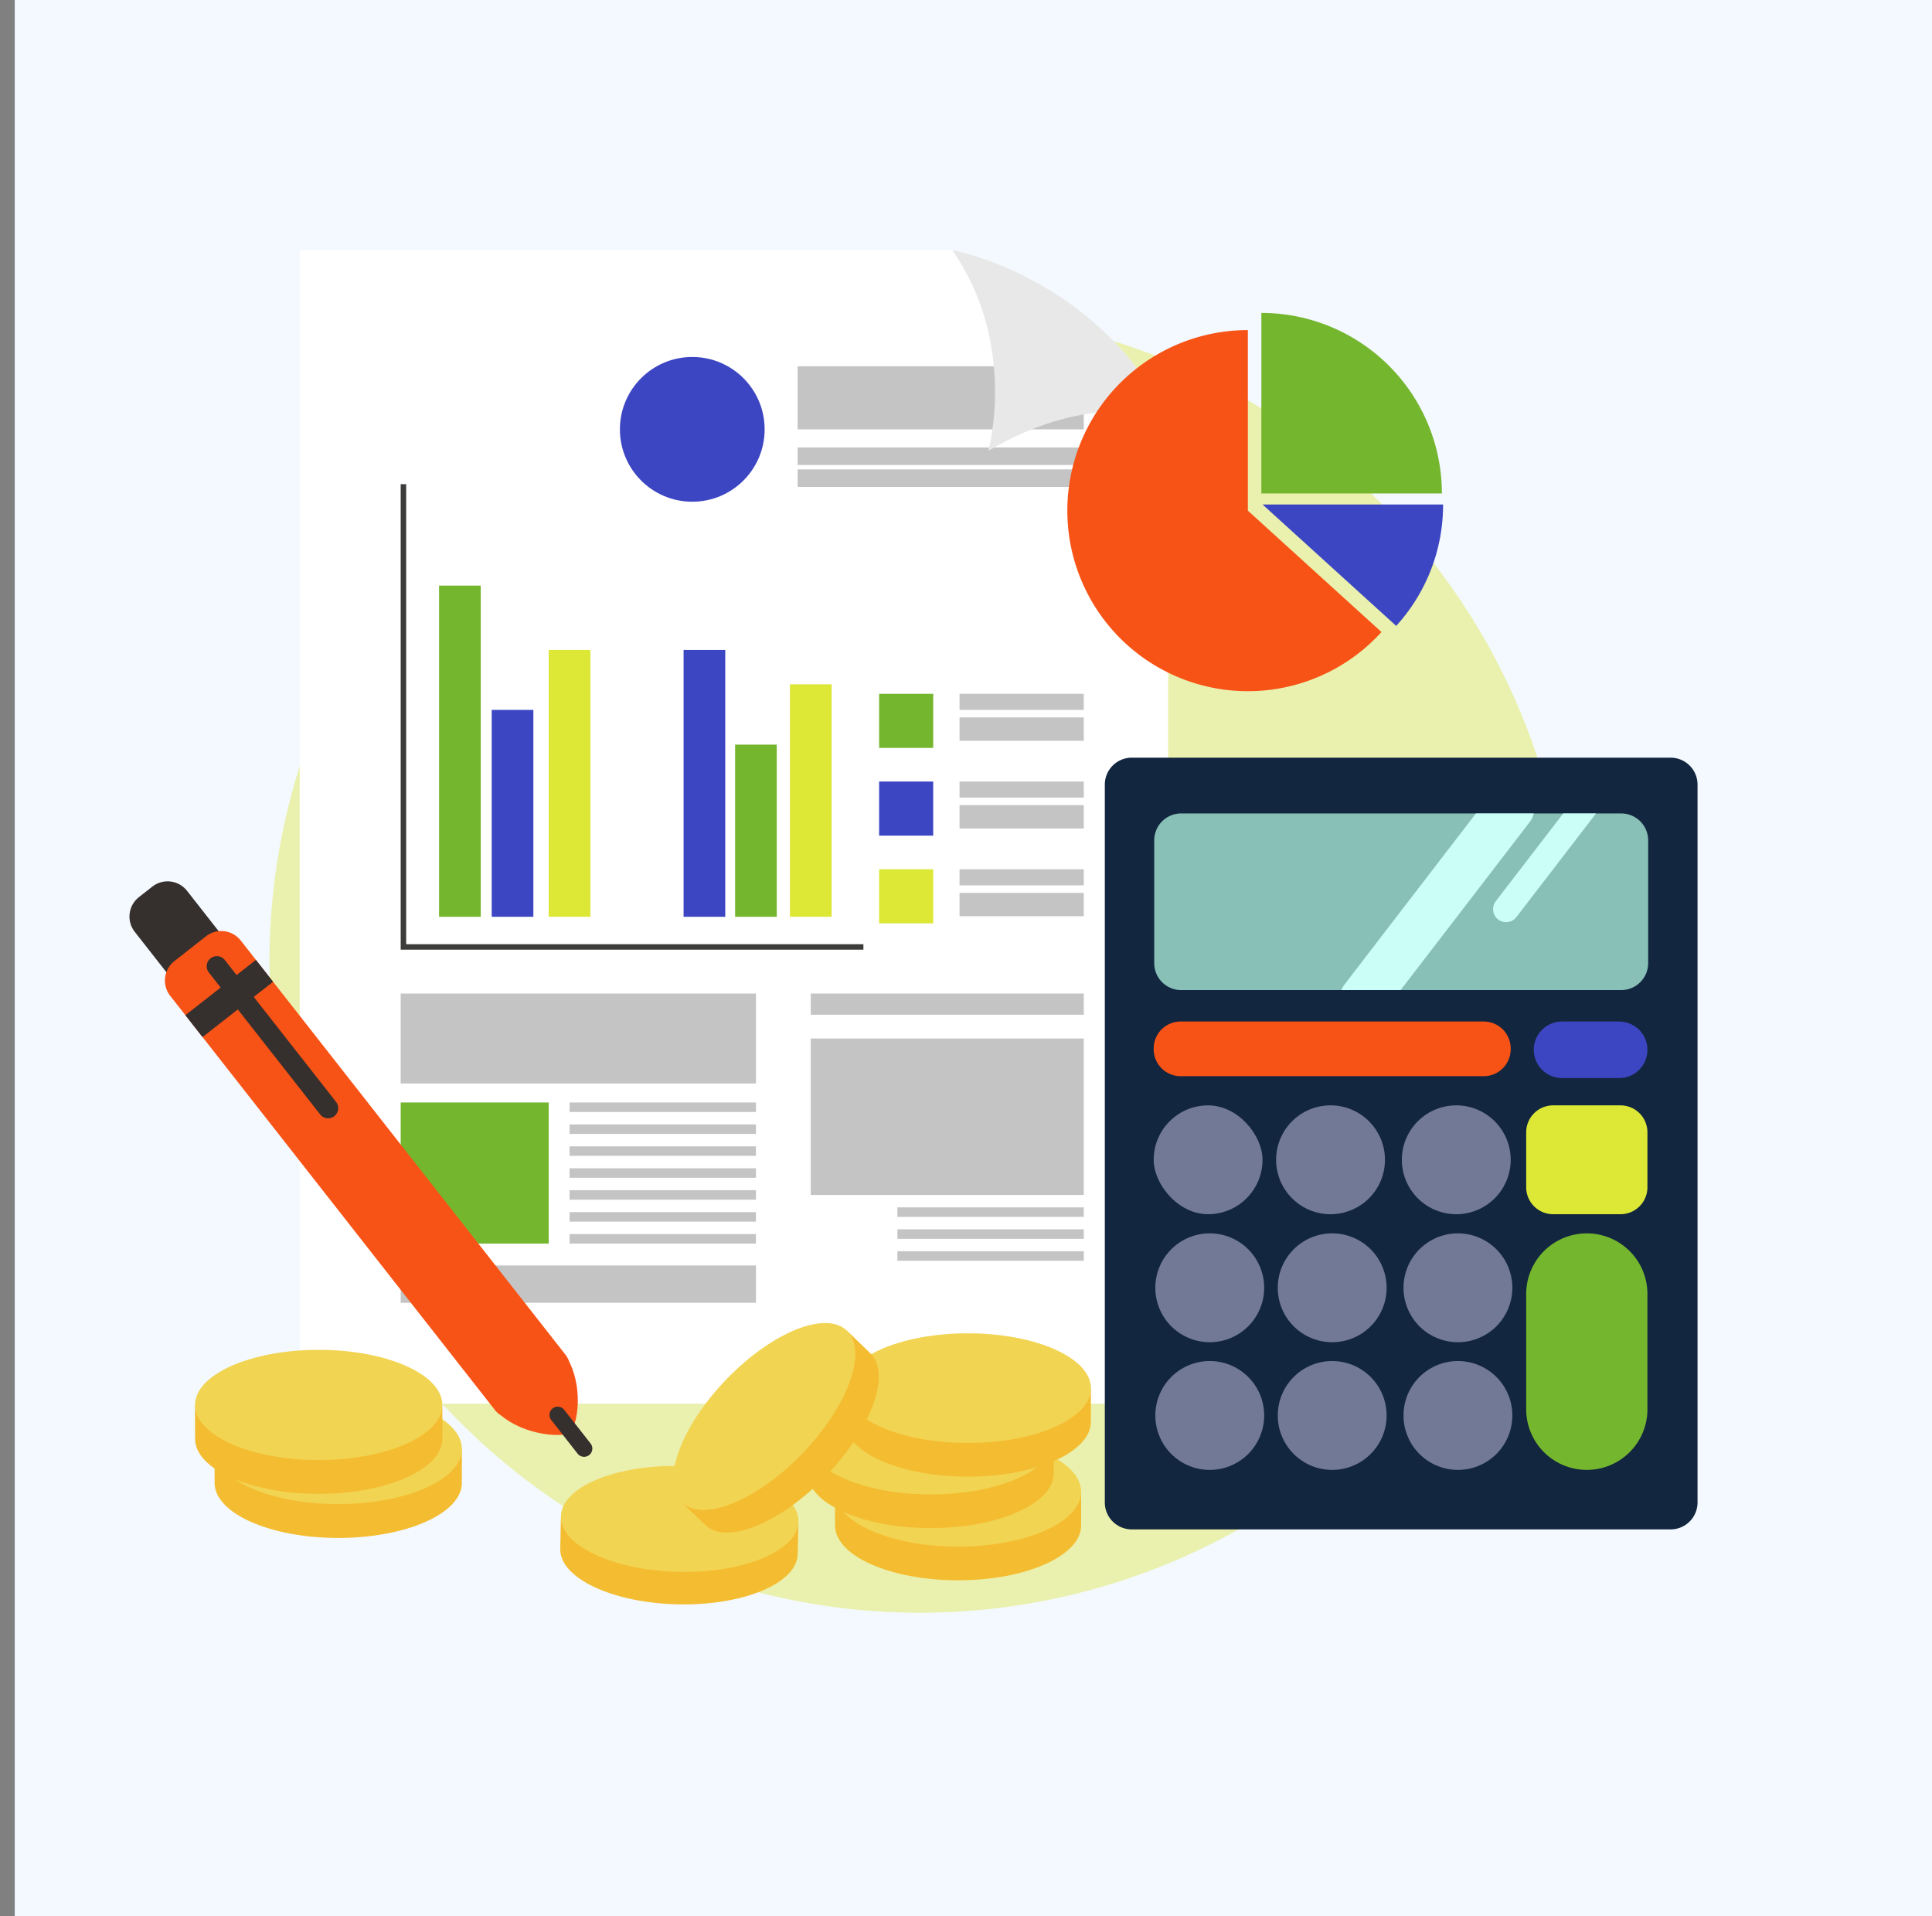 <svg xmlns="http://www.w3.org/2000/svg" width="381.797" height="378.621" viewBox="0 0 381.797 378.621">
  <rect x="0" y="0" width="381.797" height="378.621" fill="#808080" stroke="none"/>
  <g id="Grupo_109790" data-name="Grupo 109790" transform="translate(8601.578 -10301)">
    <g id="Grupo_109734" data-name="Grupo 109734" transform="translate(-8799.78 3067.836)">
      <g id="Image_Place_Holder" data-name="Image Place Holder" transform="translate(201.115 7618.846) rotate(-90)">
        <rect id="Image_Place_Holder-2" data-name="Image Place Holder" width="378.621" height="378.885" transform="translate(7.061)" fill="#f3f9ff"/>
      </g>
    </g>
    <g id="Grupo_109741" data-name="Grupo 109741" transform="translate(-8817.01 1200.771)">
      <circle id="Background_2" data-name="Background 2" cx="128.551" cy="128.551" r="128.551" transform="translate(215.431 9290.351) rotate(-45)" fill="#dce736" opacity="0.4"/>
      <g id="Accounting" transform="translate(241.019 9149.639)">
        <g id="Paper_Sheet" data-name="Paper Sheet" transform="translate(33.647 0)">
          <path id="Trazado_159669" data-name="Trazado 159669" d="M350.353,162H221.413V389.947H393.024V195.369C379.172,167.2,350.353,162,350.353,162Z" transform="translate(-221.413 -162)" fill="#fff"/>
          <rect id="Rectángulo_41162" data-name="Rectángulo 41162" width="56.553" height="12.459" transform="translate(98.388 22.968)" fill="#c4c4c4"/>
          <rect id="Rectángulo_41163" data-name="Rectángulo 41163" width="56.553" height="3.467" transform="translate(98.388 39.003)" fill="#c4c4c4"/>
          <rect id="Rectángulo_41164" data-name="Rectángulo 41164" width="56.553" height="3.467" transform="translate(98.388 43.336)" fill="#c4c4c4"/>
          <path id="Trazado_159670" data-name="Trazado 159670" d="M622.223,162c13,18.634,7.15,39.653,7.15,39.653,21.018-12.351,35.52-6.284,35.52-6.284C651.042,167.2,622.223,162,622.223,162Z" transform="translate(-493.283 -162)" fill="#e8e8e8"/>
          <rect id="Rectángulo_41165" data-name="Rectángulo 41165" width="8.234" height="65.437" transform="translate(27.534 66.304)" fill="#75b62f"/>
          <rect id="Rectángulo_41166" data-name="Rectángulo 41166" width="8.234" height="40.88" transform="translate(37.934 90.861)" fill="#3d46c2"/>
          <rect id="Rectángulo_41167" data-name="Rectángulo 41167" width="8.234" height="52.725" transform="translate(49.202 79.016)" fill="#dce736"/>
          <path id="Trazado_159671" data-name="Trazado 159671" d="M284.511,396.7V305.8h-1.083v91.981h91.439V396.7Z" transform="translate(-263.478 -259.542)" fill="#3c3c3b"/>
          <rect id="Rectángulo_41168" data-name="Rectángulo 41168" width="8.234" height="34.019" transform="translate(86.037 97.723)" fill="#75b62f"/>
          <rect id="Rectángulo_41169" data-name="Rectángulo 41169" width="8.234" height="52.725" transform="translate(75.854 79.016)" fill="#3d46c2"/>
          <rect id="Rectángulo_41170" data-name="Rectángulo 41170" width="8.234" height="45.936" transform="translate(96.872 85.805)" fill="#dce736"/>
          <circle id="Elipse_5245" data-name="Elipse 5245" cx="14.301" cy="14.301" r="14.301" transform="translate(63.271 21.126)" fill="#3d46c2"/>
          <rect id="Rectángulo_41171" data-name="Rectángulo 41171" width="10.69" height="10.69" transform="translate(114.495 87.683)" fill="#75b62f"/>
          <rect id="Rectángulo_41172" data-name="Rectángulo 41172" width="10.69" height="10.69" transform="translate(114.495 105.018)" fill="#3d46c2"/>
          <rect id="Rectángulo_41173" data-name="Rectángulo 41173" width="10.69" height="10.69" transform="translate(114.495 122.352)" fill="#dce736"/>
          <rect id="Rectángulo_41174" data-name="Rectángulo 41174" width="24.557" height="3.178" transform="translate(130.385 87.683)" fill="#c4c4c4"/>
          <rect id="Rectángulo_41175" data-name="Rectángulo 41175" width="24.557" height="4.618" transform="translate(130.385 92.344)" fill="#c4c4c4"/>
          <rect id="Rectángulo_41176" data-name="Rectángulo 41176" width="24.557" height="3.178" transform="translate(130.385 105.018)" fill="#c4c4c4"/>
          <rect id="Rectángulo_41177" data-name="Rectángulo 41177" width="24.557" height="4.618" transform="translate(130.385 109.679)" fill="#c4c4c4"/>
          <rect id="Rectángulo_41178" data-name="Rectángulo 41178" width="24.557" height="3.178" transform="translate(130.385 122.352)" fill="#c4c4c4"/>
          <rect id="Rectángulo_41179" data-name="Rectángulo 41179" width="24.557" height="4.618" transform="translate(130.385 127.013)" fill="#c4c4c4"/>
          <rect id="Rectángulo_41180" data-name="Rectángulo 41180" width="70.204" height="17.768" transform="translate(19.95 146.909)" fill="#c4c4c4"/>
          <path id="Trazado_159699" data-name="Trazado 159699" d="M0,0H29.252V27.88H0Z" transform="translate(19.95 168.433)" fill="#75b62f"/>
          <rect id="Rectángulo_41182" data-name="Rectángulo 41182" width="36.836" height="1.878" transform="translate(53.319 168.433)" fill="#c4c4c4"/>
          <rect id="Rectángulo_41183" data-name="Rectángulo 41183" width="36.836" height="1.877" transform="translate(53.319 172.767)" fill="#c4c4c4"/>
          <rect id="Rectángulo_41184" data-name="Rectángulo 41184" width="36.836" height="1.877" transform="translate(53.319 177.1)" fill="#c4c4c4"/>
          <rect id="Rectángulo_41185" data-name="Rectángulo 41185" width="36.836" height="1.878" transform="translate(53.319 181.434)" fill="#c4c4c4"/>
          <rect id="Rectángulo_41186" data-name="Rectángulo 41186" width="36.836" height="1.877" transform="translate(53.319 185.768)" fill="#c4c4c4"/>
          <rect id="Rectángulo_41187" data-name="Rectángulo 41187" width="36.836" height="1.878" transform="translate(53.319 190.101)" fill="#c4c4c4"/>
          <rect id="Rectángulo_41188" data-name="Rectángulo 41188" width="36.836" height="1.878" transform="translate(53.319 194.435)" fill="#c4c4c4"/>
          <rect id="Rectángulo_41189" data-name="Rectángulo 41189" width="70.204" height="7.367" transform="translate(19.95 200.646)" fill="#c4c4c4"/>
          <rect id="Rectángulo_41190" data-name="Rectángulo 41190" width="53.953" height="4.189" transform="translate(100.988 146.909)" fill="#c4c4c4"/>
          <rect id="Rectángulo_41191" data-name="Rectángulo 41191" width="53.953" height="30.913" transform="translate(100.988 155.793)" fill="#c4c4c4"/>
          <rect id="Rectángulo_41192" data-name="Rectángulo 41192" width="36.836" height="1.877" transform="translate(118.106 189.162)" fill="#c4c4c4"/>
          <rect id="Rectángulo_41193" data-name="Rectángulo 41193" width="36.836" height="1.878" transform="translate(118.106 193.496)" fill="#c4c4c4"/>
          <rect id="Rectángulo_41194" data-name="Rectángulo 41194" width="36.836" height="1.877" transform="translate(118.106 197.83)" fill="#c4c4c4"/>
        </g>
        <g id="Calculator" transform="translate(192.744 100.302)">
          <path id="Trazado_159698" data-name="Trazado 159698" d="M5.325,0H111.809a5.324,5.324,0,0,1,5.324,5.324v141.84a5.324,5.324,0,0,1-5.324,5.324H5.324A5.324,5.324,0,0,1,0,147.165V5.325A5.325,5.325,0,0,1,5.325,0Z" fill="#12263f"/>
          <path id="Trazado_159672" data-name="Trazado 159672" d="M838.6,508.042H751.634a5.325,5.325,0,0,0-5.324,5.324v24.256a5.324,5.324,0,0,0,5.324,5.324H838.6a5.324,5.324,0,0,0,5.325-5.324V513.366A5.325,5.325,0,0,0,838.6,508.042Z" transform="translate(-736.548 -497.023)" fill="#88bfb7"/>
          <path id="Trazado_159673" data-name="Trazado 159673" d="M899.321,508.042H887.887l-25.929,33.747a4.754,4.754,0,0,0-.652,1.158h11.7l25.475-33.156A4.7,4.7,0,0,0,899.321,508.042Z" transform="translate(-814.551 -497.023)" fill="#ccfef8"/>
          <path id="Trazado_159674" data-name="Trazado 159674" d="M955.483,528.99a2.571,2.571,0,0,0,3.605-.472l15.733-20.476h-6.484l-13.326,17.343A2.571,2.571,0,0,0,955.483,528.99Z" transform="translate(-877.749 -497.023)" fill="#ccfef8"/>
          <path id="Rectángulo_41196" data-name="Rectángulo 41196" d="M11.98,0h0A11.979,11.979,0,0,1,23.96,11.979V34.757a11.98,11.98,0,0,1-11.98,11.98h0A11.98,11.98,0,0,1,0,34.758V11.98A11.98,11.98,0,0,1,11.98,0Z" transform="translate(83.27 93.993)" fill="#75b62f"/>
          <path id="Rectángulo_41197" data-name="Rectángulo 41197" d="M10.753,0h0A10.754,10.754,0,0,1,21.508,10.754v0A10.754,10.754,0,0,1,10.754,21.508h0A10.754,10.754,0,0,1,0,10.754v0A10.753,10.753,0,0,1,10.753,0Z" transform="translate(9.984 119.222)" fill="#727997"/>
          <path id="Rectángulo_41198" data-name="Rectángulo 41198" d="M10.754,0h0A10.753,10.753,0,0,1,21.508,10.753v0A10.754,10.754,0,0,1,10.754,21.508h0A10.754,10.754,0,0,1,0,10.754v0A10.754,10.754,0,0,1,10.754,0Z" transform="translate(34.179 119.222)" fill="#727997"/>
          <path id="Rectángulo_41199" data-name="Rectángulo 41199" d="M10.753,0h0A10.754,10.754,0,0,1,21.508,10.754v0A10.754,10.754,0,0,1,10.754,21.508h0A10.753,10.753,0,0,1,0,10.755v0A10.753,10.753,0,0,1,10.753,0Z" transform="translate(59.027 119.222)" fill="#727997"/>
          <path id="Rectángulo_41200" data-name="Rectángulo 41200" d="M10.752,0h0A10.754,10.754,0,0,1,21.508,10.754v0A10.753,10.753,0,0,1,10.755,21.508h0A10.754,10.754,0,0,1,0,10.753v0A10.752,10.752,0,0,1,10.752,0Z" transform="translate(9.984 93.993)" fill="#727997"/>
          <path id="Rectángulo_41201" data-name="Rectángulo 41201" d="M10.753,0h0A10.753,10.753,0,0,1,21.508,10.753v0A10.754,10.754,0,0,1,10.754,21.508h0A10.753,10.753,0,0,1,0,10.754v0A10.753,10.753,0,0,1,10.753,0Z" transform="translate(34.179 93.993)" fill="#727997"/>
          <path id="Rectángulo_41202" data-name="Rectángulo 41202" d="M10.752,0h0A10.754,10.754,0,0,1,21.508,10.754v0A10.753,10.753,0,0,1,10.754,21.508h0A10.752,10.752,0,0,1,0,10.755v0A10.752,10.752,0,0,1,10.752,0Z" transform="translate(59.027 93.993)" fill="#727997"/>
          <rect id="Rectángulo_41203" data-name="Rectángulo 41203" width="21.508" height="21.508" rx="10.754" transform="translate(9.658 68.701)" fill="#727997"/>
          <path id="Rectángulo_41204" data-name="Rectángulo 41204" d="M10.754,0h0A10.752,10.752,0,0,1,21.508,10.752v0A10.754,10.754,0,0,1,10.754,21.508h0A10.754,10.754,0,0,1,0,10.754v0A10.754,10.754,0,0,1,10.754,0Z" transform="translate(33.853 68.701)" fill="#727997"/>
          <path id="Rectángulo_41205" data-name="Rectángulo 41205" d="M10.754,0h0A10.754,10.754,0,0,1,21.508,10.754v0A10.754,10.754,0,0,1,10.754,21.508h0A10.753,10.753,0,0,1,0,10.755v0A10.754,10.754,0,0,1,10.754,0Z" transform="translate(58.7 68.701)" fill="#727997"/>
          <path id="Trazado_159697" data-name="Trazado 159697" d="M5.325,0H18.636A5.324,5.324,0,0,1,23.96,5.324v10.86a5.324,5.324,0,0,1-5.324,5.324H5.325A5.325,5.325,0,0,1,0,16.184V5.325A5.325,5.325,0,0,1,5.325,0Z" transform="translate(83.27 68.701)" fill="#dce736"/>
          <path id="Trazado_159696" data-name="Trazado 159696" d="M5.325,0h59.9A5.325,5.325,0,0,1,70.55,5.325v.148A5.324,5.324,0,0,1,65.226,10.8H5.324A5.324,5.324,0,0,1,0,5.473V5.325A5.325,5.325,0,0,1,5.325,0Z" transform="translate(9.658 52.136)" fill="#f85316"/>
          <path id="Rectángulo_41208" data-name="Rectángulo 41208" d="M5.584,0H16.876A5.584,5.584,0,0,1,22.46,5.584v0a5.584,5.584,0,0,1-5.584,5.584H5.584A5.584,5.584,0,0,1,0,5.584v0A5.584,5.584,0,0,1,5.584,0Z" transform="translate(84.77 52.136)" fill="#3d46c2"/>
        </g>
        <g id="Pen" transform="translate(0 124.741)">
          <path id="Trazado_159675" data-name="Trazado 159675" d="M132.7,570.732a4.885,4.885,0,0,1-6.859-.83l-7.977-10.172a4.887,4.887,0,0,1,.83-6.861l2.643-2.072a4.887,4.887,0,0,1,6.86.83l7.977,10.172a4.888,4.888,0,0,1-.83,6.861Z" transform="translate(-116.822 -549.756)" fill="#352f2d"/>
          <path id="Trazado_159676" data-name="Trazado 159676" d="M218.511,665.415a4.875,4.875,0,0,0-.78-1.449L159.969,590.3l-3.392-4.325-3-3.827c-.06-.077-.126-.147-.19-.219a4.883,4.883,0,0,0-6.67-.612l-6.248,4.9a4.887,4.887,0,0,0-.83,6.86l3,3.827,3.392,4.325L203.794,674.9a4.842,4.842,0,0,0,1.293,1.145c.187.154.378.3.572.443,4.936,3.64,11.8,3.8,12.925,2.921C219.993,678.3,221.374,671.179,218.511,665.415Z" transform="translate(-131.592 -570.462)" fill="#f85316"/>
          <path id="Trazado_159677" data-name="Trazado 159677" d="M382.668,881.983a1.629,1.629,0,0,1-2.286-.277l-5.213-6.648a1.628,1.628,0,0,1,.276-2.287h0a1.629,1.629,0,0,1,2.287.276l5.213,6.649a1.629,1.629,0,0,1-.276,2.287Z" transform="translate(-291.823 -768.622)" fill="#352f2d"/>
          <rect id="Rectángulo_41209" data-name="Rectángulo 41209" width="17.712" height="5.496" transform="matrix(0.787, -0.617, 0.617, 0.787, 11.047, 26.446)" fill="#352f2d"/>
          <path id="Trazado_159679" data-name="Trazado 159679" d="M189.5,627.313a2,2,0,0,1-2.811-.339L164.7,598.938a2,2,0,0,1,.34-2.811h0a2,2,0,0,1,2.811.34L189.836,624.5a2,2,0,0,1-.34,2.811Z" transform="translate(-149.009 -580.921)" fill="#352f2d"/>
        </g>
        <g id="Pie_Chart" data-name="Pie Chart" transform="translate(185.335 12.421)">
          <path id="Trazado_159680" data-name="Trazado 159680" d="M812.121,200.611v35.676H847.8A35.676,35.676,0,0,0,812.121,200.611Z" transform="translate(-773.779 -200.611)" fill="#75b62f"/>
          <path id="Trazado_159681" data-name="Trazado 159681" d="M728.613,211.156a35.676,35.676,0,1,0,26.408,59.665l-26.408-23.989Z" transform="translate(-692.936 -207.764)" fill="#f85316"/>
          <path id="Trazado_159682" data-name="Trazado 159682" d="M812.876,318.29l26.407,23.989a35.548,35.548,0,0,0,9.269-23.989Z" transform="translate(-774.292 -280.433)" fill="#3d46c2"/>
        </g>
        <g id="Coin" transform="translate(12.959 212.013)">
          <g id="Grupo_109541" data-name="Grupo 109541" transform="translate(121.062 2.032)">
            <g id="Grupo_109538" data-name="Grupo 109538" transform="translate(5.405 20.474)">
              <path id="Trazado_159683" data-name="Trazado 159683" d="M598.86,916.628c0-2.718-1.594-4.922-3.559-4.922H553.782c-1.965,0-3.559,2.2-3.559,4.922v5.163c0,.154.006.305.017.456-.006.1-.017.195-.017.293,0,5.983,10.887,10.834,24.318,10.834s24.319-4.851,24.319-10.834c0-.1-.01-.2-.017-.293.011-.151.017-.3.017-.456Z" transform="translate(-550.223 -905.045)" fill="#f4bd31"/>
              <path id="Trazado_159684" data-name="Trazado 159684" d="M598.86,901.835c0,5.983-10.888,10.834-24.319,10.834s-24.318-4.851-24.318-10.834S561.11,891,574.541,891,598.86,895.851,598.86,901.835Z" transform="translate(-550.223 -891)" fill="#f2d453"/>
            </g>
            <g id="Grupo_109539" data-name="Grupo 109539" transform="translate(0 10.157)">
              <path id="Trazado_159685" data-name="Trazado 159685" d="M582.06,884.557c0-2.718-1.594-4.922-3.559-4.922H536.982c-1.965,0-3.559,2.2-3.559,4.922v5.163c0,.154.006.306.017.456-.006.1-.017.2-.017.294,0,5.983,10.888,10.834,24.319,10.834s24.318-4.851,24.318-10.834c0-.1-.011-.2-.017-.294.011-.15.017-.3.017-.456Z" transform="translate(-533.423 -872.975)" fill="#f4bd31"/>
              <path id="Trazado_159686" data-name="Trazado 159686" d="M582.06,869.764c0,5.984-10.888,10.835-24.318,10.835s-24.319-4.85-24.319-10.835,10.888-10.833,24.319-10.833S582.06,863.781,582.06,869.764Z" transform="translate(-533.423 -858.931)" fill="#f2d453"/>
            </g>
            <g id="Grupo_109540" data-name="Grupo 109540" transform="translate(7.335)">
              <path id="Trazado_159687" data-name="Trazado 159687" d="M604.86,852.982c0-2.718-1.594-4.922-3.559-4.922H559.782c-1.965,0-3.559,2.2-3.559,4.922v5.164c0,.154.006.306.017.455-.006.1-.017.2-.017.293,0,5.984,10.887,10.835,24.318,10.835s24.318-4.851,24.318-10.835c0-.1-.011-.2-.017-.293.011-.15.017-.3.017-.455Z" transform="translate(-556.223 -841.4)" fill="#f4bd31"/>
              <path id="Trazado_159688" data-name="Trazado 159688" d="M604.86,838.191c0,5.984-10.888,10.835-24.318,10.835s-24.318-4.851-24.318-10.835,10.887-10.834,24.318-10.834S604.86,832.208,604.86,838.191Z" transform="translate(-556.223 -827.357)" fill="#f2d453"/>
            </g>
          </g>
          <g id="Grupo_109542" data-name="Grupo 109542" transform="translate(72.164 28.233)">
            <path id="Trazado_159689" data-name="Trazado 159689" d="M428.489,933.159c.058-2.624-1.433-4.784-3.33-4.826l-40.067-.887c-1.9-.042-3.482,2.052-3.54,4.675l-.11,4.983c0,.148,0,.295.007.439-.008.1-.021.188-.023.283C381.3,943.6,391.7,948.513,404.663,948.8s23.571-4.162,23.7-9.936c0-.094-.006-.188-.01-.283.013-.145.023-.291.025-.439Z" transform="translate(-381.425 -921.448)" fill="#f4bd31"/>
            <path id="Trazado_159690" data-name="Trazado 159690" d="M428.8,919.793c-.127,5.774-10.738,10.222-23.7,9.936s-23.364-5.2-23.236-10.975,10.738-10.222,23.7-9.936S428.932,914.018,428.8,919.793Z" transform="translate(-381.726 -908.804)" fill="#f2d453"/>
          </g>
          <g id="Grupo_109543" data-name="Grupo 109543" transform="translate(3.86 14.001)">
            <path id="Trazado_159691" data-name="Trazado 159691" d="M217.973,890.311c0-2.731-1.6-4.946-3.576-4.946H172.679c-1.975,0-3.576,2.215-3.576,4.946V895.5c0,.155.006.307.017.458-.006.1-.017.2-.017.295,0,6.012,10.94,10.886,24.435,10.886s24.435-4.874,24.435-10.886c0-.1-.011-.2-.017-.295.01-.151.017-.3.017-.458Z" transform="translate(-169.103 -878.673)" fill="#f4bd31"/>
            <path id="Trazado_159692" data-name="Trazado 159692" d="M217.973,875.449c0,6.013-10.94,10.886-24.435,10.886S169.1,881.462,169.1,875.449s10.94-10.886,24.435-10.886S217.973,869.436,217.973,875.449Z" transform="translate(-169.103 -864.563)" fill="#f2d453"/>
          </g>
          <g id="Grupo_109544" data-name="Grupo 109544" transform="translate(94.507)">
            <path id="Trazado_159693" data-name="Trazado 159693" d="M486.536,823.777c-1.9-1.824-4.5-2.191-5.822-.819l-27.851,28.973c-1.319,1.371-.849,3.962,1.048,5.785l3.6,3.464c.107.1.217.2.329.294.064.069.125.142.193.208,4.176,4.013,14.864-.33,23.874-9.7s12.928-20.223,8.752-24.237c-.068-.066-.144-.124-.215-.185-.1-.108-.2-.215-.307-.317Z" transform="translate(-451.717 -821.778)" fill="#f4bd31"/>
            <path id="Trazado_159694" data-name="Trazado 159694" d="M485.175,822.537c4.176,4.014.257,14.865-8.752,24.238s-19.7,13.716-23.874,9.7-.257-14.865,8.752-24.237S481,818.523,485.175,822.537Z" transform="translate(-450.878 -821.042)" fill="#f2d453"/>
          </g>
          <g id="Grupo_109545" data-name="Grupo 109545" transform="translate(0 5.294)">
            <path id="Trazado_159695" data-name="Trazado 159695" d="M205.973,863.247c0-2.732-1.6-4.946-3.576-4.946H160.679c-1.975,0-3.576,2.215-3.576,4.946v5.188c0,.154.006.306.017.458-.006.1-.017.2-.017.294,0,6.012,10.94,10.886,24.435,10.886s24.435-4.874,24.435-10.886c0-.1-.011-.2-.017-.294.01-.152.017-.3.017-.458Z" transform="translate(-157.103 -851.609)" fill="#f4bd31"/>
            <ellipse id="Elipse_5246" data-name="Elipse 5246" cx="24.435" cy="10.886" rx="24.435" ry="10.886" fill="#f2d453"/>
          </g>
        </g>
      </g>
    </g>
  </g>
</svg>
